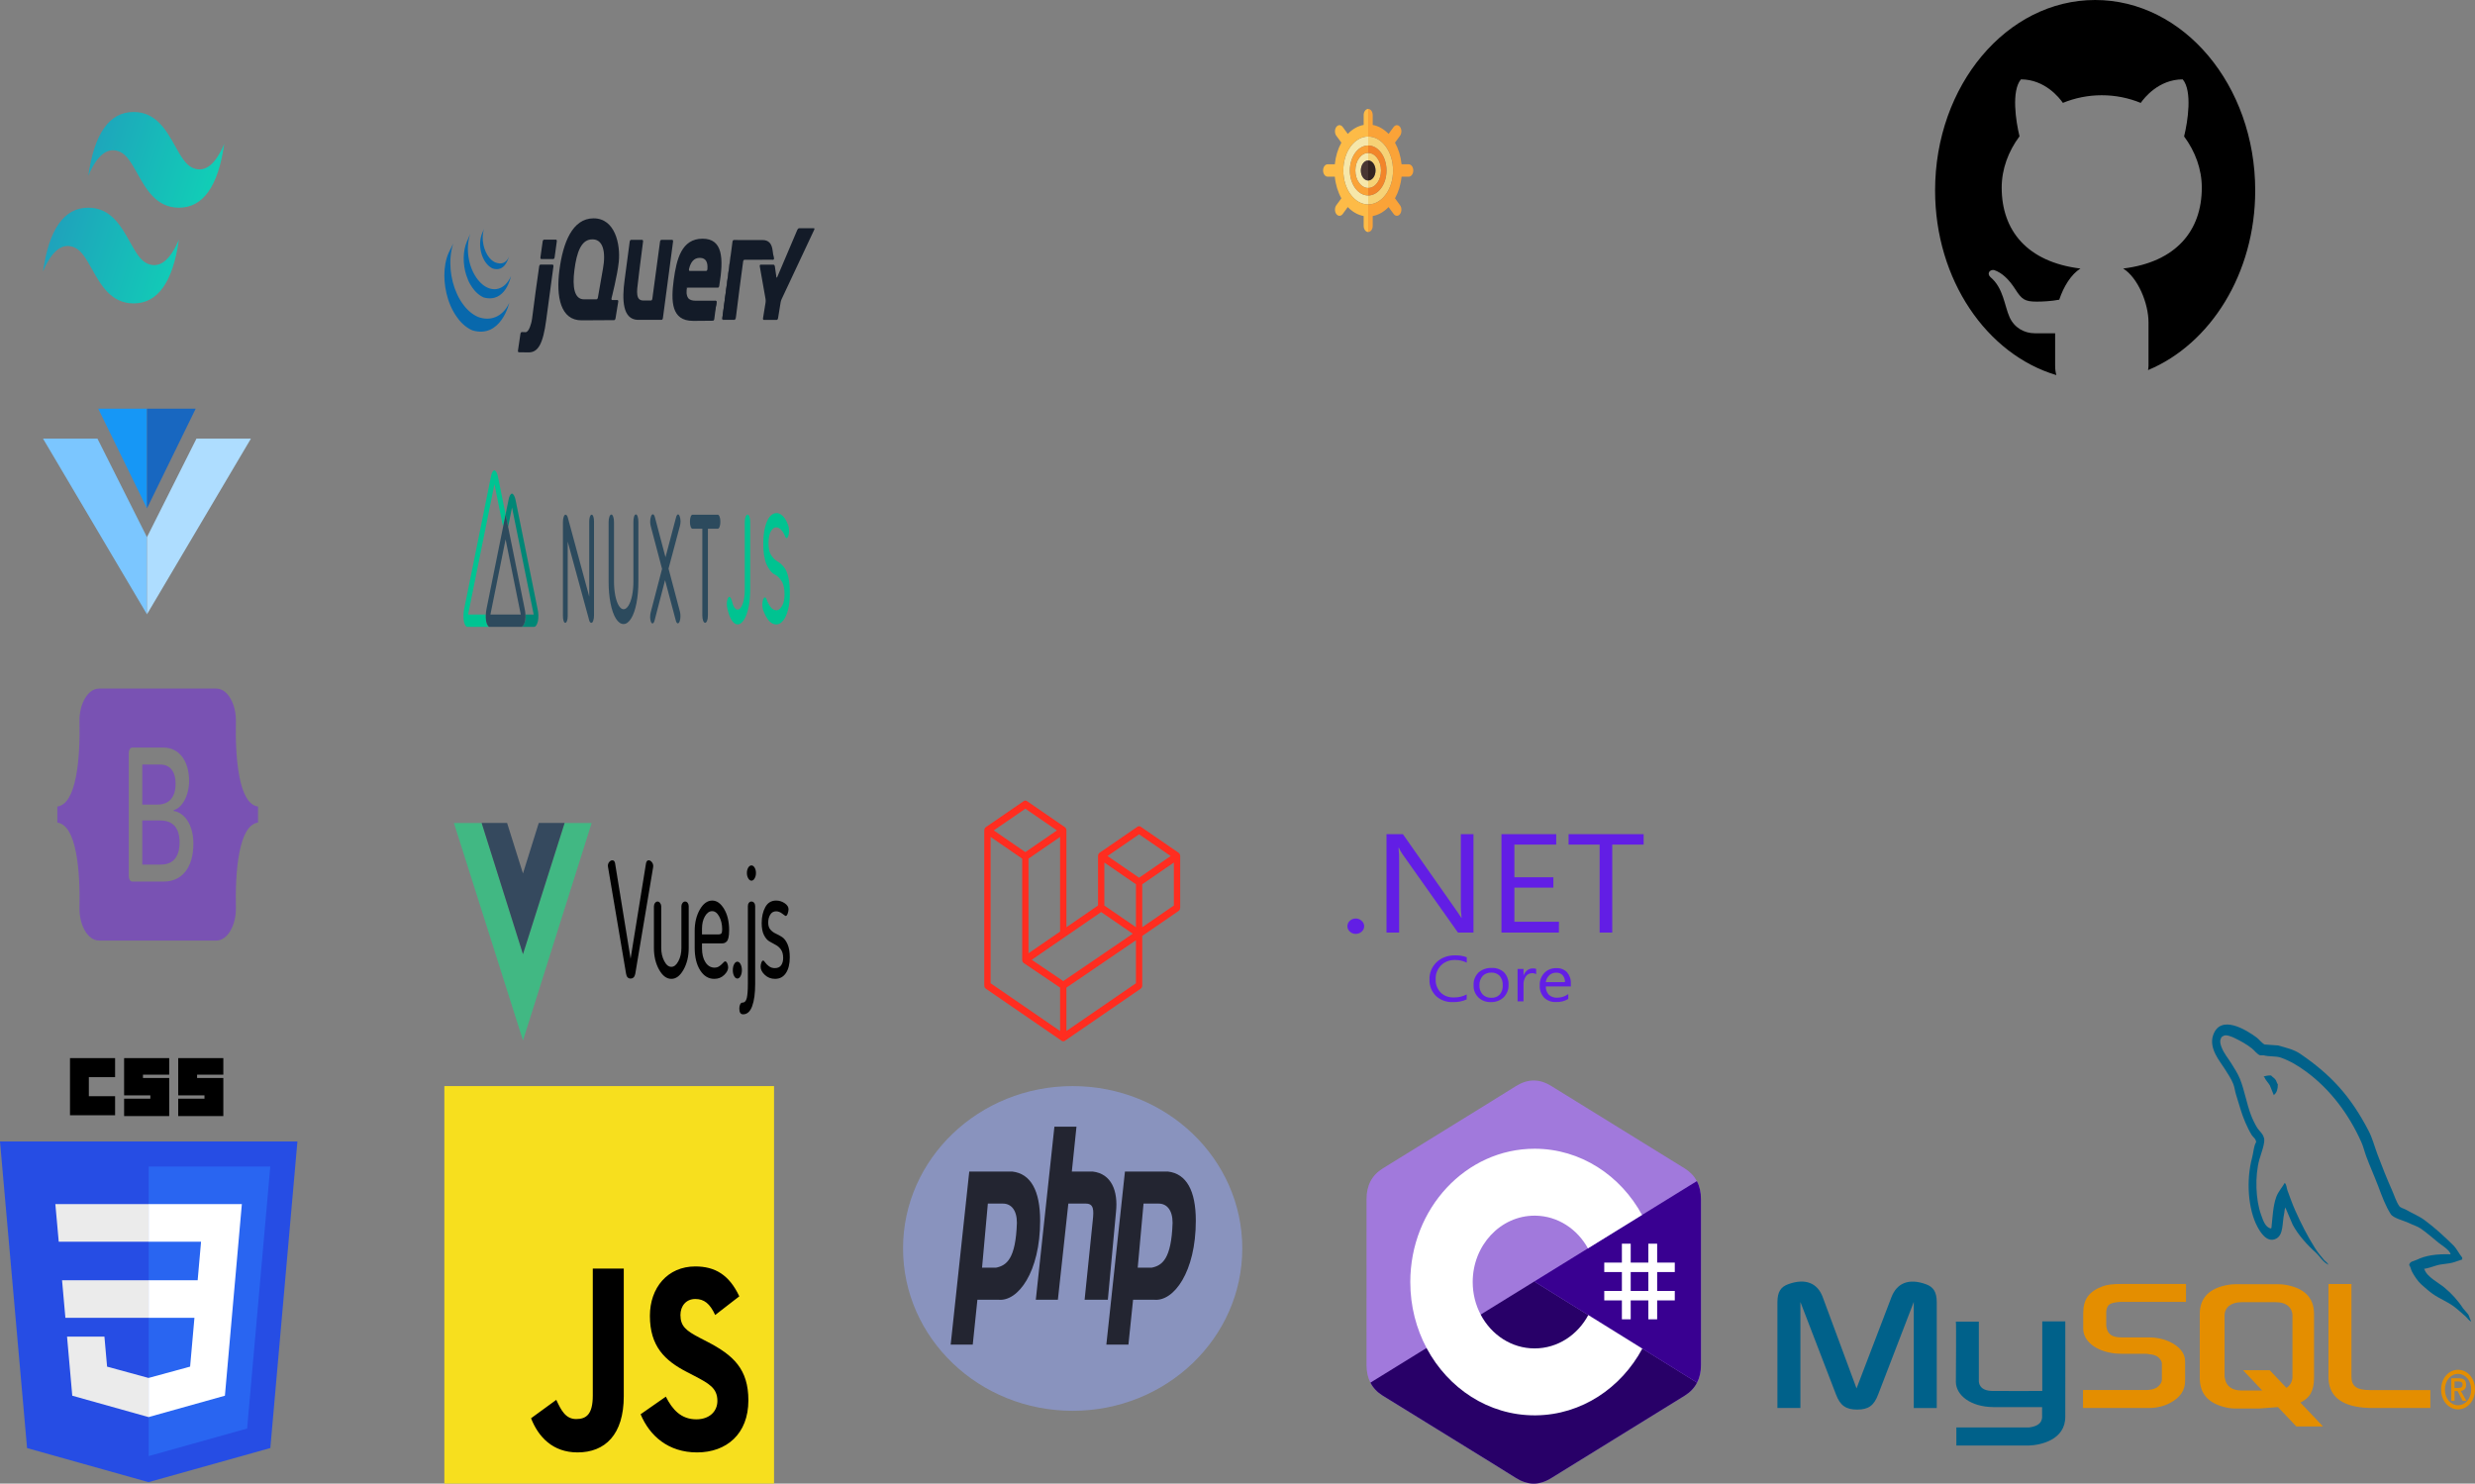 <svg width="352" height="211" viewBox="0 0 352 211" fill="none" xmlns="http://www.w3.org/2000/svg">
<rect x="0" y="0" width="352" height="211" fill="#808080" stroke="none"/>
<g id="javascript">
<g id="vuejs">
<path id="path893" fill-rule="evenodd" clip-rule="evenodd" d="M80.279 117.052H84.145L74.383 147.985L64.556 117.052H68.51L74.383 135.674L80.279 117.052Z" fill="#41B883"/>
<path id="path895" fill-rule="evenodd" clip-rule="evenodd" d="M76.625 117.045H80.302L74.378 135.707L68.501 117.045H72.12L74.378 124.229L76.625 117.045Z" fill="#35495E"/>
<path id="path897" fill-rule="evenodd" clip-rule="evenodd" d="M86.453 123.152C86.453 122.924 86.522 122.734 86.659 122.581C86.797 122.429 86.941 122.353 87.091 122.353C87.3 122.353 87.43 122.498 87.48 122.787L89.684 136.342L91.876 122.787C91.935 122.498 92.06 122.353 92.252 122.353C92.411 122.353 92.559 122.437 92.697 122.604C92.835 122.772 92.904 122.962 92.904 123.175C92.904 123.19 92.901 123.213 92.897 123.243C92.893 123.274 92.891 123.304 92.891 123.335L90.348 138.51C90.256 138.951 90.035 139.172 89.684 139.172C89.334 139.172 89.121 138.951 89.046 138.51L86.478 123.335C86.461 123.243 86.453 123.182 86.453 123.152H86.453ZM93.002 134.836V128.903C93.002 128.72 93.055 128.56 93.159 128.423C93.263 128.286 93.386 128.218 93.528 128.218C93.662 128.218 93.781 128.29 93.885 128.435C93.99 128.579 94.042 128.735 94.042 128.903V134.836C94.042 135.52 94.184 136.136 94.468 136.684C94.752 137.232 95.09 137.506 95.483 137.506C95.867 137.506 96.201 137.236 96.484 136.696C96.769 136.155 96.91 135.536 96.91 134.836V128.879C96.91 128.712 96.963 128.56 97.067 128.423C97.171 128.286 97.295 128.218 97.436 128.218C97.587 128.218 97.71 128.282 97.806 128.412C97.902 128.541 97.95 128.697 97.95 128.879V134.836C97.95 136.007 97.706 137.03 97.217 137.905C96.729 138.78 96.15 139.217 95.483 139.217C94.806 139.217 94.224 138.78 93.735 137.905C93.247 137.03 93.002 136.007 93.002 134.836H93.002ZM98.8 134.79V132.394C98.8 131.223 99.044 130.211 99.533 129.359C100.021 128.507 100.608 128.081 101.293 128.081C101.944 128.081 102.508 128.48 102.984 129.279C103.46 130.078 103.698 131.078 103.698 132.28C103.698 132.721 103.669 133.075 103.61 133.341C103.552 133.607 103.462 133.797 103.341 133.912C103.22 134.026 103.107 134.098 103.003 134.128C102.898 134.159 102.758 134.174 102.583 134.174H99.84V134.859C99.84 135.695 100.005 136.365 100.335 136.867C100.664 137.369 101.092 137.62 101.619 137.62C101.894 137.62 102.134 137.544 102.339 137.392C102.543 137.239 102.708 137.091 102.834 136.947C102.959 136.802 103.059 136.73 103.134 136.73C103.251 136.73 103.351 136.825 103.435 137.015C103.518 137.205 103.56 137.399 103.56 137.597C103.56 137.947 103.37 138.304 102.99 138.67C102.61 139.035 102.14 139.217 101.581 139.217C100.763 139.217 100.095 138.81 99.577 137.996C99.059 137.182 98.8 136.114 98.8 134.79L98.8 134.79ZM99.84 132.896H102.157C102.374 132.896 102.52 132.847 102.596 132.748C102.671 132.649 102.708 132.455 102.708 132.166C102.708 131.481 102.571 130.88 102.295 130.363C102.019 129.846 101.681 129.587 101.28 129.587C100.888 129.587 100.55 129.827 100.266 130.306C99.982 130.785 99.84 131.375 99.84 132.074L99.84 132.896ZM104.222 137.985C104.222 137.65 104.285 137.365 104.41 137.129C104.536 136.893 104.69 136.775 104.874 136.775C105.049 136.775 105.199 136.893 105.325 137.129C105.45 137.365 105.513 137.65 105.513 137.985C105.513 138.304 105.45 138.582 105.325 138.818C105.199 139.054 105.049 139.171 104.874 139.171C104.69 139.171 104.536 139.054 104.41 138.818C104.285 138.582 104.222 138.304 104.222 137.985ZM105.148 143.439C105.148 143.195 105.19 142.994 105.273 142.834C105.357 142.674 105.457 142.595 105.574 142.595C105.899 142.595 106.112 142.374 106.213 141.933C106.313 141.492 106.363 140.83 106.363 139.947V128.88C106.363 128.682 106.411 128.522 106.507 128.4C106.603 128.279 106.726 128.218 106.876 128.218C107.027 128.218 107.152 128.279 107.252 128.4C107.352 128.522 107.403 128.682 107.403 128.88V139.947C107.403 141.271 107.261 142.321 106.977 143.097C106.693 143.872 106.263 144.26 105.686 144.26C105.327 144.26 105.148 143.987 105.148 143.439L105.148 143.439ZM106.225 124.156C106.225 123.867 106.288 123.616 106.413 123.403C106.538 123.19 106.693 123.083 106.876 123.083C107.052 123.083 107.202 123.19 107.327 123.403C107.453 123.616 107.515 123.867 107.515 124.156C107.515 124.445 107.453 124.7 107.327 124.92C107.202 125.141 107.052 125.251 106.876 125.251C106.701 125.251 106.549 125.141 106.419 124.92C106.29 124.7 106.225 124.445 106.225 124.156H106.225ZM108.178 137.483C108.178 137.285 108.213 137.091 108.284 136.901C108.355 136.711 108.441 136.615 108.541 136.615C108.608 136.615 108.704 136.707 108.829 136.889C108.954 137.072 109.134 137.251 109.368 137.426C109.601 137.601 109.877 137.688 110.194 137.688C110.612 137.688 110.914 137.551 111.102 137.277C111.29 137.003 111.384 136.661 111.384 136.25C111.384 135.748 111.28 135.349 111.071 135.052C110.862 134.756 110.608 134.531 110.307 134.379C110.006 134.227 109.706 134.06 109.405 133.877C109.104 133.694 108.85 133.39 108.641 132.964C108.432 132.538 108.328 131.975 108.328 131.276C108.328 130.408 108.497 129.659 108.835 129.028C109.173 128.396 109.689 128.081 110.382 128.081C110.825 128.081 111.23 128.206 111.597 128.457C111.965 128.708 112.148 128.994 112.148 129.313C112.148 129.496 112.109 129.701 112.029 129.929C111.95 130.157 111.852 130.271 111.735 130.271C111.701 130.271 111.541 130.161 111.253 129.941C110.965 129.72 110.679 129.61 110.395 129.61C110.01 129.61 109.724 129.773 109.537 130.1C109.349 130.427 109.255 130.796 109.255 131.207C109.255 131.633 109.359 131.968 109.568 132.211C109.777 132.455 110.033 132.645 110.338 132.782C110.643 132.919 110.946 133.086 111.246 133.284C111.547 133.482 111.802 133.82 112.01 134.299C112.219 134.778 112.324 135.398 112.324 136.159C112.324 137.102 112.14 137.848 111.773 138.395C111.405 138.943 110.892 139.217 110.232 139.217C109.664 139.217 109.18 139.031 108.779 138.658C108.378 138.285 108.178 137.893 108.178 137.483L108.178 137.483Z" fill="#010101"/>
</g>
<g id="jslogo">
<path id="Vector" d="M63.197 154.468H110.085V211H63.197V154.468Z" fill="#F7DF1E"/>
<path id="Vector_2" d="M75.527 201.71L79.115 199.091C79.807 200.571 80.437 201.823 81.948 201.823C83.395 201.823 84.308 201.14 84.308 198.484V180.421H88.715V198.559C88.715 204.062 86.04 206.566 82.136 206.566C78.612 206.566 76.566 204.365 75.527 201.709L75.527 201.71ZM91.108 201.14L94.696 198.636C95.64 200.495 96.868 201.861 99.039 201.861C100.865 201.861 102.029 200.761 102.029 199.243C102.029 197.422 100.833 196.776 98.819 195.714L97.718 195.144C94.539 193.513 92.43 191.464 92.43 187.138C92.43 183.153 94.948 180.117 98.882 180.117C101.683 180.117 103.698 181.294 105.145 184.367L101.714 187.024C100.959 185.392 100.141 184.747 98.882 184.747C97.591 184.747 96.773 185.734 96.773 187.024C96.773 188.618 97.591 189.263 99.48 190.25L100.581 190.819C104.327 192.755 106.436 194.728 106.436 199.167C106.436 203.949 103.32 206.567 99.134 206.567C95.042 206.567 92.398 204.214 91.108 201.14" fill="black"/>
</g>
<g id="jquery">
<g id="Group">
<path id="Vector_3" d="M85.704 38.501L85.367 40.416L85.704 38.5V38.501ZM87.437 42.661L87.066 42.657L87.437 42.661ZM87.346 45.522L85.122 45.535L87.346 45.522ZM87.812 42.665L87.44 42.661L87.812 42.665ZM87.541 45.28L87.93 42.909L87.541 45.28ZM95.732 34.365L95.011 39.81L95.732 34.365ZM93.877 34.357L93.329 38.425L93.877 34.357Z" fill="#131B28"/>
<path id="Vector_4" d="M95.604 34.114H94.061C93.975 34.114 93.89 34.223 93.872 34.358L92.776 42.495C92.758 42.629 92.673 42.739 92.587 42.739H91.495C90.414 42.739 90.539 41.54 90.764 39.897L90.771 39.847L90.902 38.726L90.959 38.264L91.457 34.358C91.475 34.223 91.419 34.113 91.333 34.113H89.748C89.705 34.115 89.663 34.14 89.629 34.184C89.595 34.229 89.571 34.289 89.56 34.358L88.838 39.789C88.445 42.664 88.549 45.405 90.682 45.491H94.091C94.177 45.491 94.262 45.381 94.28 45.246L95.724 34.355C95.742 34.221 95.686 34.111 95.6 34.111L95.604 34.114ZM101.759 42.768C101.844 42.768 101.896 42.877 101.883 43.012L101.733 44.188L101.759 42.768ZM101.587 45.364L101.737 44.187L101.587 45.364ZM101.405 45.612L98.56 45.633L101.405 45.612Z" fill="#131B28"/>
<path id="Vector_5" d="M97.636 41.253C97.635 41.124 97.726 40.903 97.812 40.903L97.619 40.898C97.528 42.3 97.636 41.253 97.636 41.253V41.253ZM98.698 45.632H98.668H98.698ZM101.76 42.775C101.846 42.775 101.897 42.885 101.885 43.02L101.715 44.379L101.76 42.775ZM99.428 45.63H99.422H99.428ZM99.049 45.632H99.027H99.049ZM98.934 45.632H98.897H98.934ZM98.816 45.632H98.784H98.816ZM99.027 45.632H98.934H99.027Z" fill="#131B28"/>
<path id="Vector_6" d="M99.422 45.63L99.049 45.632L99.422 45.63ZM101.402 45.61L99.427 45.629L101.402 45.61ZM101.584 45.365L101.71 44.38L101.584 45.365V45.365ZM98.892 45.632H98.811H98.892ZM98.662 45.633H98.552H98.662ZM98.778 45.632H98.686H98.778ZM76.197 41.283L76.436 39.577L76.162 41.526L76.13 41.771L76.197 41.281L76.197 41.283ZM79.068 34.085H77.372C77.329 34.088 77.287 34.113 77.252 34.157C77.218 34.201 77.193 34.261 77.182 34.329L76.861 36.6C76.855 36.629 76.854 36.66 76.858 36.691C76.862 36.721 76.87 36.749 76.882 36.773C76.894 36.797 76.909 36.816 76.926 36.828C76.944 36.84 76.963 36.846 76.982 36.844H78.691C78.776 36.844 78.861 36.734 78.879 36.6L79.19 34.324C79.208 34.19 79.153 34.08 79.067 34.08L79.068 34.085ZM78.702 37.873L78.2 41.563L78.702 37.873ZM73.778 50.101L75.176 50.118C74.763 50.118 74.081 50.106 73.777 50.1L73.778 50.101Z" fill="#131B28"/>
<path id="Vector_7" d="M76.681 37.872L76.441 39.577L76.681 37.872ZM78.58 37.627H76.876C76.832 37.63 76.79 37.655 76.755 37.699C76.721 37.743 76.697 37.803 76.685 37.871L76.206 41.282L76.139 41.772L75.683 45.254C75.66 45.416 75.633 45.577 75.6 45.735C75.6 45.735 75.281 47.259 74.745 47.242L74.213 47.226C74.169 47.228 74.127 47.252 74.093 47.295C74.058 47.338 74.033 47.397 74.021 47.464L73.667 49.854C73.661 49.883 73.66 49.914 73.664 49.944C73.667 49.974 73.675 50.003 73.687 50.027C73.698 50.051 73.713 50.07 73.731 50.083C73.748 50.096 73.767 50.102 73.786 50.1L75.184 50.119C76.525 50.119 77.231 48.927 77.685 45.498L78.712 37.879C78.73 37.745 78.674 37.635 78.589 37.635L78.58 37.627ZM102.851 45.493C102.766 45.493 102.714 45.383 102.728 45.248L104.014 35.588L102.851 45.493ZM104.638 45.248L105.158 41.125L104.638 45.248Z" fill="#131B28"/>
<path id="Vector_8" d="M102.747 45.371C102.737 45.304 102.743 45.139 102.761 45.005L103.371 40.419L102.728 45.249C102.71 45.384 102.766 45.494 102.851 45.494H103.008C102.922 45.494 102.757 45.439 102.747 45.371V45.371ZM104.537 45.439C104.49 45.468 104.382 45.494 104.296 45.494H104.452C104.496 45.491 104.537 45.465 104.571 45.421C104.605 45.377 104.629 45.316 104.639 45.248L104.67 45.004C104.653 45.138 104.579 45.409 104.533 45.439H104.537ZM104.899 43.187L105.128 41.367L104.899 43.187ZM109.97 36.236L110.041 36.705C110.061 36.839 110.006 36.948 109.921 36.949" fill="#131B28"/>
<path id="Vector_9" d="M104.67 45.003L104.898 43.187L104.67 45.003ZM109.9 35.755L109.969 36.235L109.9 35.755ZM105.128 41.368L105.191 40.882L105.437 39.039L105.159 41.126L105.128 41.368V41.368ZM104.035 35.43L103.982 35.833L103.372 40.419L104.014 35.589L104.035 35.431V35.43Z" fill="#131B28"/>
<path id="Vector_10" d="M110.042 36.705L109.971 36.236L109.866 35.503C109.728 34.639 109.32 34.138 108.436 34.138L104.363 34.134C104.319 34.136 104.277 34.162 104.243 34.206C104.209 34.25 104.185 34.311 104.175 34.379L104.112 34.857L104.02 35.58L102.768 44.996C102.749 45.131 102.743 45.289 102.754 45.362C102.764 45.436 102.929 45.485 103.014 45.485H104.302C104.388 45.485 104.496 45.46 104.543 45.43C104.59 45.4 104.659 45.137 104.68 44.995L105.168 41.116L105.691 37.187C105.709 37.053 105.794 36.944 105.879 36.943L109.93 36.94C110.016 36.94 110.07 36.83 110.05 36.696L110.042 36.705ZM115.257 32.46L114.945 32.462H113.649C113.601 32.467 113.555 32.488 113.513 32.523C113.471 32.559 113.434 32.608 113.405 32.669L110.538 39.409C110.489 39.522 110.434 39.505 110.414 39.372L110.203 37.887C110.192 37.819 110.167 37.759 110.133 37.715C110.099 37.671 110.057 37.646 110.013 37.643H108.17C108.084 37.643 108.033 37.751 108.057 37.883L108.878 42.527C108.902 42.658 108.904 42.876 108.883 43.01L108.518 45.257C108.511 45.286 108.51 45.317 108.513 45.347C108.516 45.377 108.524 45.405 108.535 45.429C108.547 45.453 108.562 45.472 108.58 45.485C108.597 45.497 108.616 45.502 108.635 45.499H110.461C110.547 45.499 110.635 45.39 110.656 45.258L111.021 43.011C111.05 42.853 111.094 42.703 111.154 42.568L115.809 32.655C115.86 32.545 115.832 32.456 115.747 32.457L115.258 32.462L115.257 32.46ZM100.612 38.275C100.601 38.422 100.515 38.532 100.43 38.532H98.092C98.011 38.532 97.97 38.444 97.982 38.334L97.984 38.314L97.995 38.25C98.223 37.298 98.673 36.673 99.527 36.673C100.489 36.673 100.677 37.428 100.611 38.275H100.612ZM99.927 33.947C96.928 33.947 96.217 36.869 95.818 39.818C95.419 42.823 95.454 45.634 98.558 45.634H99.05L99.429 45.632L101.404 45.613C101.447 45.61 101.489 45.584 101.522 45.54C101.556 45.496 101.579 45.435 101.59 45.368L101.89 43.014C101.907 42.88 101.851 42.77 101.765 42.77H98.975C97.865 42.77 97.535 42.297 97.657 40.905H102.118C102.191 40.903 102.257 40.832 102.283 40.721C102.287 40.701 102.292 40.68 102.294 40.658C102.956 36.651 102.766 33.95 99.929 33.95L99.927 33.947ZM85.748 38.26L85.706 38.499C85.706 38.5 85.369 40.416 85.369 40.416L85.032 42.331C85.018 42.398 84.992 42.458 84.956 42.501C84.921 42.543 84.878 42.568 84.834 42.571H83.051C81.699 42.571 81.37 40.874 81.699 38.371C82.028 35.81 82.674 34.218 84.004 34.057C85.823 33.837 86.187 35.89 85.749 38.259L85.748 38.26ZM86.971 42.425C86.971 42.425 87.811 39.15 88.003 37.258C88.263 34.725 87.473 31.053 84.421 31.053C81.386 31.053 80.068 34.559 79.566 38.379C79.063 42.217 79.722 45.584 82.739 45.558L87.344 45.531C87.388 45.528 87.43 45.502 87.465 45.459C87.5 45.415 87.526 45.355 87.539 45.288L87.927 42.916C87.933 42.887 87.935 42.856 87.932 42.826C87.929 42.796 87.921 42.768 87.91 42.743C87.898 42.719 87.883 42.7 87.866 42.688C87.848 42.675 87.829 42.67 87.81 42.672H87.067C86.995 42.672 86.953 42.596 86.962 42.497C86.963 42.478 86.966 42.46 86.971 42.441V42.425Z" fill="#131B28"/>
<path id="Vector_11" d="M101.992 40.233C101.992 40.324 101.946 40.397 101.889 40.397C101.833 40.397 101.787 40.324 101.787 40.233C101.787 40.142 101.833 40.069 101.889 40.069C101.946 40.069 101.992 40.142 101.992 40.233Z" fill="#131B28"/>
</g>
<path id="Vector_12" d="M63.798 35.975C62.961 37.907 63.065 40.422 63.705 42.474L63.752 42.621L63.782 42.713L63.8 42.767L63.833 42.862L63.895 43.03L63.929 43.123L64 43.301L64.03 43.375L64.133 43.613L64.153 43.657L64.247 43.857L64.282 43.929L64.373 44.1L64.406 44.164L64.526 44.385L64.534 44.397L64.656 44.605L64.695 44.668L64.793 44.815L64.833 44.876L64.967 45.071L64.993 45.106L65.115 45.27L65.16 45.335L65.262 45.462L65.316 45.536L65.43 45.668L65.484 45.728L65.594 45.845L65.642 45.896L65.815 46.066L65.863 46.11L65.993 46.227L66.066 46.286L66.159 46.364L66.18 46.38L66.218 46.41L66.366 46.52L66.397 46.542L66.569 46.656L66.611 46.682L66.773 46.779L66.793 46.791L66.974 46.886L67.018 46.906L67.201 46.991C71.253 48.178 72.43 43.084 72.43 43.084C71.441 45.15 69.69 45.695 68.024 45.089C67.961 45.067 67.9 45.035 67.838 45.005L67.793 44.983C67.733 44.954 67.674 44.923 67.615 44.89L67.59 44.876C67.537 44.846 67.485 44.814 67.433 44.782L67.388 44.754C67.331 44.718 67.274 44.68 67.218 44.641L67.184 44.616L67.041 44.509L66.995 44.477C66.958 44.448 66.921 44.417 66.884 44.386L66.81 44.324C66.766 44.285 66.721 44.246 66.677 44.205L66.633 44.164C66.574 44.109 66.516 44.052 66.459 43.994C66.443 43.978 66.428 43.961 66.413 43.944L66.289 43.813C66.276 43.798 66.263 43.783 66.25 43.769L66.133 43.633L66.082 43.571L65.977 43.439L65.93 43.379L65.799 43.202C65.794 43.194 65.789 43.189 65.785 43.183C65.738 43.109 65.693 43.049 65.647 42.982L65.608 42.922L65.509 42.767L65.47 42.704C65.429 42.637 65.389 42.568 65.349 42.498C65.305 42.421 65.262 42.343 65.22 42.264L65.188 42.202L65.099 42.027L65.067 41.953L64.965 41.735C64.046 39.719 63.714 36.932 64.457 34.644L63.798 35.975ZM66.403 34.347C65.798 35.739 65.831 37.619 66.303 39.098C66.382 39.347 66.472 39.587 66.571 39.816C66.662 40.025 66.763 40.273 66.883 40.441L67.019 40.661L67.055 40.718L67.193 40.925L67.2 40.934L67.362 41.15L67.399 41.196L67.569 41.394L67.687 41.52L67.813 41.645L67.831 41.662L67.943 41.761L67.982 41.794L68.06 41.859L68.072 41.868L68.234 41.989L68.269 42.013L68.406 42.099L68.463 42.133L68.585 42.201L68.64 42.23C68.699 42.26 68.756 42.303 68.817 42.312C71.946 43.144 72.668 39.279 72.668 39.279C72.017 40.784 70.756 41.502 69.41 40.942L69.233 40.86L69.18 40.833L69.057 40.764L69.001 40.73L68.867 40.644L68.831 40.619L68.668 40.498L68.585 40.424L68.538 40.386L68.411 40.268L68.285 40.145L68.166 40.019L67.997 39.821L67.96 39.772C67.366 39.027 66.903 38.014 66.681 36.851C66.453 35.652 66.499 34.306 66.902 33.214L66.403 34.347ZM68.586 33.131C68.229 33.973 68.194 35.021 68.442 35.953C68.703 36.942 69.239 37.712 69.864 38.078L69.942 38.122L69.976 38.139L70.088 38.191C71.815 38.726 72.279 36.768 72.408 36.48C71.997 37.428 71.312 37.656 70.462 37.326C70.392 37.297 70.324 37.263 70.256 37.225C70.173 37.178 70.092 37.124 70.013 37.063C69.862 36.947 69.719 36.807 69.586 36.646C68.828 35.723 68.353 33.964 68.853 32.532" fill="#0868AC"/>
</g>
<g id="nuxt">
<g id="Calque 1-2">
<path id="path8" d="M84.388 73.474C84.419 73.566 84.444 73.675 84.46 73.794C84.476 73.913 84.484 74.04 84.482 74.168V87.499C84.483 87.641 84.475 87.781 84.457 87.913C84.438 88.045 84.411 88.165 84.376 88.268C84.342 88.37 84.3 88.451 84.253 88.504C84.207 88.558 84.157 88.584 84.107 88.58C84.05 88.58 83.993 88.555 83.939 88.505C83.889 88.462 83.845 88.382 83.81 88.274L80.74 77.029V87.615C80.743 87.863 80.71 88.105 80.65 88.285C80.589 88.466 80.506 88.573 80.417 88.58C80.411 88.581 80.404 88.581 80.397 88.58C80.352 88.585 80.307 88.563 80.266 88.516C80.224 88.468 80.186 88.397 80.155 88.305C80.124 88.213 80.1 88.105 80.084 87.986C80.068 87.868 80.06 87.742 80.062 87.615V74.255C80.061 74.114 80.07 73.974 80.089 73.844C80.108 73.714 80.137 73.597 80.173 73.499C80.207 73.401 80.247 73.325 80.292 73.274C80.337 73.222 80.385 73.198 80.434 73.202C80.495 73.201 80.556 73.234 80.614 73.299C80.666 73.356 80.711 73.451 80.746 73.574L83.802 84.844V74.168C83.801 74.044 83.808 73.922 83.824 73.807C83.839 73.692 83.863 73.586 83.893 73.497C83.923 73.407 83.959 73.335 83.999 73.284C84.038 73.234 84.082 73.206 84.125 73.202C84.132 73.202 84.139 73.202 84.146 73.202C84.19 73.198 84.235 73.219 84.277 73.266C84.319 73.313 84.356 73.384 84.388 73.474H84.388ZM90.694 73.474C90.761 73.682 90.796 73.954 90.792 74.233V82.667C90.798 83.757 90.704 84.833 90.519 85.791C90.343 86.694 90.082 87.443 89.765 87.955C89.436 88.486 89.063 88.76 88.683 88.749C88.301 88.766 87.924 88.497 87.59 87.971C87.271 87.461 87.009 86.711 86.832 85.806C86.647 84.849 86.553 83.773 86.559 82.683V74.249C86.558 74.107 86.567 73.967 86.586 73.836C86.605 73.705 86.634 73.587 86.67 73.49C86.707 73.388 86.751 73.308 86.8 73.254C86.848 73.2 86.9 73.174 86.951 73.177C87 73.177 87.049 73.205 87.094 73.259C87.138 73.312 87.179 73.391 87.213 73.49C87.249 73.585 87.278 73.701 87.297 73.83C87.316 73.959 87.325 74.097 87.324 74.236V82.67C87.32 83.39 87.385 84.1 87.512 84.725C87.629 85.308 87.8 85.793 88.005 86.13C88.211 86.468 88.445 86.646 88.683 86.647C88.927 86.651 89.166 86.477 89.378 86.141C89.592 85.808 89.77 85.319 89.894 84.725C90.022 84.102 90.089 83.391 90.085 82.67V74.236C90.081 73.959 90.114 73.689 90.178 73.477C90.21 73.375 90.25 73.294 90.295 73.24C90.34 73.186 90.388 73.161 90.437 73.165C90.485 73.162 90.533 73.188 90.577 73.241C90.622 73.294 90.662 73.374 90.694 73.474L90.694 73.474ZM96.704 86.999C96.751 87.181 96.776 87.4 96.775 87.624C96.776 87.764 96.768 87.903 96.748 88.032C96.729 88.161 96.7 88.277 96.663 88.371C96.595 88.553 96.504 88.655 96.409 88.655C96.349 88.661 96.29 88.624 96.237 88.548C96.184 88.471 96.138 88.358 96.105 88.218L94.587 82.517L93.104 88.208C93.071 88.35 93.026 88.467 92.973 88.547C92.919 88.628 92.86 88.669 92.8 88.667C92.755 88.67 92.711 88.647 92.67 88.6C92.629 88.552 92.592 88.482 92.561 88.392C92.53 88.313 92.506 88.216 92.489 88.109C92.472 88.001 92.463 87.885 92.463 87.768C92.465 87.503 92.498 87.248 92.558 87.043L94.159 80.911L92.55 74.826C92.5 74.649 92.472 74.429 92.471 74.202C92.47 74.062 92.479 73.924 92.499 73.795C92.518 73.667 92.546 73.551 92.582 73.455C92.616 73.356 92.657 73.278 92.702 73.224C92.747 73.171 92.795 73.143 92.844 73.143C92.902 73.144 92.96 73.182 93.012 73.255C93.067 73.329 93.114 73.442 93.148 73.583L94.648 79.252L96.134 73.639C96.166 73.498 96.21 73.381 96.261 73.297C96.313 73.213 96.371 73.164 96.43 73.155C96.477 73.156 96.523 73.184 96.565 73.238C96.608 73.291 96.646 73.37 96.677 73.467C96.711 73.552 96.738 73.656 96.757 73.771C96.776 73.886 96.787 74.012 96.788 74.139C96.785 74.365 96.758 74.583 96.71 74.764L95.08 80.868L96.704 86.999ZM102.339 73.474C102.376 73.567 102.405 73.681 102.424 73.808C102.443 73.936 102.452 74.073 102.451 74.211C102.452 74.347 102.443 74.483 102.423 74.608C102.404 74.733 102.376 74.845 102.339 74.936C102.264 75.115 102.168 75.209 102.07 75.198H100.68V87.528C100.68 87.667 100.671 87.805 100.652 87.934C100.633 88.062 100.604 88.178 100.569 88.274C100.49 88.471 100.388 88.58 100.283 88.58C100.178 88.58 100.076 88.471 99.998 88.274C99.962 88.178 99.934 88.062 99.915 87.933C99.895 87.805 99.886 87.667 99.887 87.528V75.198H98.5C98.401 75.209 98.305 75.112 98.231 74.927C98.196 74.832 98.168 74.717 98.15 74.59C98.132 74.463 98.124 74.327 98.126 74.19C98.124 74.056 98.133 73.923 98.151 73.8C98.169 73.677 98.197 73.566 98.231 73.474C98.305 73.29 98.401 73.192 98.5 73.203H102.07C102.169 73.192 102.265 73.29 102.339 73.474V73.474Z" fill="#2C4A5D"/>
<path id="path10" d="M104.049 88.186C103.796 87.783 103.586 87.199 103.439 86.493C103.396 86.319 103.371 86.113 103.368 85.9C103.368 85.764 103.379 85.629 103.399 85.506C103.419 85.382 103.449 85.272 103.486 85.184C103.549 84.997 103.636 84.885 103.728 84.872C103.797 84.89 103.864 84.948 103.924 85.043C103.985 85.138 104.038 85.267 104.08 85.422C104.165 85.817 104.286 86.142 104.429 86.365C104.573 86.589 104.735 86.703 104.899 86.696C105.034 86.705 105.167 86.638 105.292 86.498C105.417 86.359 105.53 86.15 105.625 85.884C105.722 85.627 105.798 85.317 105.849 84.973C105.9 84.629 105.926 84.258 105.923 83.885V74.255C105.922 74.114 105.933 73.975 105.953 73.846C105.973 73.717 106.002 73.602 106.04 73.508C106.112 73.306 106.211 73.194 106.313 73.196C106.364 73.189 106.415 73.212 106.463 73.263C106.51 73.314 106.554 73.392 106.59 73.493C106.625 73.592 106.653 73.71 106.671 73.84C106.689 73.97 106.697 74.109 106.696 74.248V83.9C106.699 84.766 106.618 85.617 106.462 86.362C106.307 87.105 106.085 87.718 105.818 88.139C105.538 88.585 105.221 88.814 104.899 88.802C104.602 88.81 104.308 88.598 104.049 88.186V88.186ZM109.418 88.349C109.109 88.018 108.825 87.523 108.582 86.89C108.533 86.783 108.493 86.647 108.464 86.49C108.436 86.334 108.421 86.162 108.419 85.987C108.42 85.853 108.43 85.722 108.449 85.599C108.468 85.477 108.496 85.367 108.53 85.275C108.563 85.175 108.603 85.096 108.647 85.042C108.692 84.989 108.739 84.961 108.788 84.963C108.87 84.959 108.95 85.046 109.01 85.203C109.197 85.707 109.415 86.112 109.654 86.399C109.894 86.668 110.15 86.799 110.408 86.787C110.701 86.813 110.991 86.59 111.239 86.146C111.341 85.986 111.426 85.754 111.485 85.473C111.545 85.191 111.577 84.871 111.579 84.544C111.581 84.192 111.551 83.845 111.491 83.535C111.432 83.226 111.345 82.964 111.239 82.776C110.927 82.261 110.585 81.907 110.229 81.733C109.777 81.529 109.351 81.007 108.99 80.215C108.844 79.85 108.73 79.399 108.655 78.893C108.58 78.388 108.546 77.841 108.557 77.294C108.551 76.478 108.636 75.676 108.801 75.004C108.969 74.337 109.2 73.816 109.467 73.499C109.774 73.135 110.103 72.956 110.436 72.971C110.747 72.965 111.056 73.114 111.349 73.411C111.608 73.656 111.845 74.054 112.044 74.576C112.097 74.686 112.14 74.826 112.172 74.988C112.203 75.15 112.221 75.33 112.224 75.513C112.224 75.644 112.215 75.774 112.197 75.895C112.179 76.016 112.152 76.125 112.119 76.216C112.087 76.317 112.048 76.397 112.004 76.451C111.96 76.504 111.912 76.531 111.864 76.529C111.799 76.536 111.735 76.472 111.686 76.35C111.524 75.923 111.332 75.594 111.123 75.385C110.906 75.139 110.675 75.01 110.441 75.004C110.148 74.962 109.858 75.173 109.609 75.61C109.514 75.787 109.436 76.028 109.382 76.311C109.328 76.593 109.3 76.909 109.3 77.23C109.3 77.551 109.328 77.866 109.382 78.149C109.436 78.432 109.514 78.672 109.609 78.85C109.894 79.316 110.204 79.644 110.528 79.818C110.871 80.008 111.206 80.303 111.527 80.696C111.769 80.997 111.976 81.484 112.124 82.102C112.274 82.811 112.347 83.629 112.334 84.454C112.338 85.264 112.25 86.058 112.081 86.715C111.903 87.393 111.665 87.925 111.389 88.255C111.087 88.628 110.759 88.815 110.429 88.805C110.085 88.823 109.743 88.668 109.418 88.349V88.349Z" fill="#00C391"/>
<path id="path12" d="M69.154 88.399C69.147 88.359 69.14 88.319 69.133 88.277C69.091 88 69.078 87.694 69.096 87.396H66.576L70.32 68.86L71.549 74.939L71.906 73.165L70.835 67.855C70.783 67.582 70.708 67.351 70.617 67.181C70.526 67.012 70.421 66.909 70.311 66.883C70.203 66.897 70.097 66.997 70.008 67.171C69.918 67.345 69.847 67.586 69.804 67.867L66.011 86.628C65.954 86.892 65.922 87.193 65.916 87.501C65.91 87.81 65.931 88.118 65.978 88.398C66.036 88.657 66.119 88.865 66.217 88.998C66.315 89.131 66.425 89.184 66.533 89.151H69.71C69.601 89.185 69.492 89.132 69.394 88.999C69.296 88.866 69.213 88.658 69.154 88.399V88.399Z" fill="#00C492"/>
<path id="path14" d="M76.458 86.628L73.341 71.181C73.29 70.906 73.215 70.672 73.124 70.5C73.032 70.328 72.926 70.224 72.816 70.198C72.707 70.211 72.602 70.31 72.513 70.483C72.423 70.656 72.352 70.897 72.309 71.178L71.906 73.165L72.264 74.939L72.82 72.175L75.903 87.396H74.731C74.746 87.648 74.737 87.906 74.706 88.146C74.7 88.199 74.691 88.25 74.682 88.299L74.672 88.355C74.608 88.608 74.523 88.813 74.424 88.952C74.326 89.091 74.217 89.16 74.106 89.151H75.941C76.051 89.16 76.16 89.092 76.259 88.953C76.357 88.814 76.442 88.609 76.506 88.355C76.556 88.084 76.578 87.778 76.57 87.472C76.561 87.167 76.523 86.874 76.458 86.628Z" fill="#008776"/>
<path id="path16" d="M74.672 88.356L74.682 88.299C74.692 88.25 74.7 88.199 74.707 88.146C74.738 87.906 74.746 87.648 74.731 87.397C74.714 87.125 74.679 86.865 74.629 86.628L72.267 74.939L71.906 73.165L71.548 74.939L69.187 86.629C69.141 86.868 69.111 87.128 69.096 87.397C69.077 87.694 69.089 88 69.131 88.278C69.137 88.32 69.144 88.36 69.152 88.4C69.21 88.658 69.293 88.866 69.391 88.999C69.489 89.132 69.599 89.185 69.707 89.152H74.104C74.215 89.162 74.324 89.094 74.424 88.955C74.523 88.816 74.608 88.61 74.672 88.356V88.356ZM71.906 76.714L74.065 87.397H69.749L71.906 76.714Z" fill="#2D4A5D"/>
</g>
</g>
<path id="bootstrap" fill-rule="evenodd" clip-rule="evenodd" d="M14.083 97.936C12.454 97.936 11.249 100.182 11.303 102.618C11.355 104.958 11.288 107.99 10.803 110.461C10.318 112.94 9.496 114.511 8.155 114.713V116.989C9.496 117.191 10.318 118.761 10.803 121.24C11.288 123.712 11.355 126.743 11.303 129.084C11.249 131.519 12.454 133.766 14.083 133.766H30.77C32.398 133.766 33.603 131.52 33.549 129.084C33.497 126.743 33.564 123.712 34.049 121.24C34.535 118.761 35.354 117.19 36.695 116.989V114.713C35.354 114.511 34.535 112.941 34.049 110.461C33.564 107.99 33.497 104.958 33.549 102.618C33.603 100.182 32.398 97.936 30.77 97.936H14.082H14.083ZM27.504 119.992C27.504 123.346 25.917 125.38 23.282 125.38H18.797C18.669 125.38 18.546 125.3 18.455 125.157C18.364 125.014 18.313 124.82 18.313 124.618V107.084C18.313 106.882 18.364 106.688 18.455 106.545C18.546 106.402 18.669 106.322 18.797 106.322H23.256C25.453 106.322 26.895 108.197 26.895 111.076C26.895 113.097 25.925 114.907 24.69 115.223V115.329C26.372 115.62 27.504 117.456 27.504 119.992V119.992ZM22.793 108.738H20.236V114.431H22.39C24.055 114.431 24.973 113.374 24.973 111.486C24.973 109.716 24.183 108.738 22.793 108.738ZM20.236 116.689V122.963H22.887C24.621 122.963 25.539 121.867 25.539 119.806C25.539 117.746 24.595 116.689 22.776 116.689H20.236V116.689Z" fill="#7952B3"/>
<path id="tailwind-icon" d="M19.003 15.925C15.566 15.925 13.418 18.95 12.559 25C13.848 21.975 15.351 20.841 17.07 21.597C18.05 22.029 18.751 23.281 19.526 24.667C20.79 26.925 22.252 29.538 25.446 29.538C28.883 29.538 31.03 26.513 31.89 20.462C30.601 23.488 29.097 24.622 27.379 23.866C26.399 23.434 25.698 22.182 24.922 20.796C23.659 18.538 22.197 15.925 19.003 15.925ZM12.559 29.538C9.123 29.538 6.975 32.564 6.116 38.614C7.404 35.589 8.908 34.455 10.626 35.211C11.606 35.642 12.307 36.895 13.083 38.281C14.346 40.539 15.809 43.152 19.003 43.152C22.439 43.152 24.587 40.127 25.446 34.076C24.157 37.102 22.654 38.236 20.936 37.48C19.955 37.048 19.255 35.796 18.479 34.41C17.215 32.152 15.753 29.538 12.559 29.538Z" fill="url(#paint0_linear_2_87)"/>
<g id="vuetify-icon">
<path id="Vector_13" d="M20.902 58.124H13.971L20.902 72.305" fill="#1697F6"/>
<path id="Vector_14" d="M20.902 58.124H27.833L20.902 72.305" fill="#1867C0"/>
<path id="Vector_15" d="M20.902 76.398V87.369L6.116 62.38H13.861" fill="#7BC6FF"/>
<path id="Vector_16" d="M20.902 76.398V87.369L35.688 62.38H27.943" fill="#AEDDFF"/>
</g>
<g id="css-icon">
<path id="Vector_17" d="M21.124 210.794L3.85 205.95L0 162.339H42.3L38.447 205.943L21.124 210.794V210.794Z" fill="#264DE4"/>
<path id="Vector_18" d="M35.148 203.167L38.441 165.905H21.15V207.086L35.148 203.167V203.167Z" fill="#2965F1"/>
<path id="Vector_19" d="M8.825 182.079L9.3 187.428H21.15V182.079H8.825ZM7.872 171.253L8.353 176.602H21.15V171.253H7.872V171.253ZM21.15 195.971L21.127 195.977L15.229 194.368L14.852 190.103H9.536L10.278 198.501L21.126 201.542L21.15 201.536V195.971Z" fill="#EBEBEB"/>
<path id="Vector_20" d="M9.955 150.487H16.369V153.196H12.637V155.905H16.369V158.614H9.955V150.487ZM17.651 150.487H24.065V152.843H20.334V153.314H24.065V158.732H17.652V156.258H21.383V155.787H17.651V150.487H17.651ZM25.348 150.487H31.762V152.843H28.03V153.314H31.762V158.732H25.348V156.258H29.08V155.787H25.348V150.487H25.348Z" fill="black"/>
<path id="Vector_21" d="M33.441 182.079L34.397 171.253H21.132V176.602H28.594L28.112 182.079H21.132V187.428H27.653L27.038 194.365L21.132 195.975V201.54L31.988 198.501L32.068 197.597L33.312 183.516L33.441 182.079V182.079Z" fill="white"/>
</g>
<g id="cog-java">
<g id="cog-three">
<path id="Vector_22" d="M195.63 24.246C195.63 25.033 195.163 25.67 194.586 25.67V26.736C195.594 26.736 196.411 25.621 196.411 24.246C196.411 22.871 195.594 21.756 194.586 21.756V22.822C195.163 22.822 195.63 23.46 195.63 24.246Z" fill="#F6D276"/>
<path id="Vector_23" d="M192.762 24.246C192.762 25.622 193.579 26.736 194.586 26.736V25.671C194.01 25.671 193.543 25.033 193.543 24.247C193.543 23.46 194.01 22.823 194.586 22.823V21.757C193.579 21.756 192.762 22.871 192.762 24.246Z" fill="#F6E7AA"/>
<path id="Vector_24" d="M191.05 24.246H191.05C191.05 26.912 192.633 29.073 194.586 29.073V27.803C193.147 27.803 191.98 26.211 191.98 24.246C191.98 22.282 193.147 20.689 194.586 20.689V19.42C192.633 19.419 191.05 21.581 191.05 24.246Z" fill="#F6E7AA"/>
<path id="Vector_25" d="M197.192 24.246C197.192 26.211 196.026 27.803 194.586 27.803V29.073C196.54 29.073 198.123 26.912 198.123 24.246H198.123C198.123 21.581 196.539 19.42 194.586 19.42V20.689C196.026 20.689 197.192 22.282 197.192 24.246Z" fill="#F6D276"/>
<path id="Vector_26" d="M192.762 24.246C192.762 22.871 193.579 21.756 194.587 21.756V20.689C193.147 20.689 191.98 22.282 191.98 24.246C191.98 26.211 193.147 27.803 194.587 27.803V26.736C193.579 26.736 192.762 25.621 192.762 24.246Z" fill="#FAA338"/>
<path id="Vector_27" d="M197.192 24.246C197.192 22.282 196.026 20.689 194.586 20.689V21.756C195.594 21.756 196.411 22.871 196.411 24.246C196.411 25.621 195.594 26.736 194.586 26.736V27.803C196.026 27.803 197.192 26.211 197.192 24.246Z" fill="#F2852A"/>
<path id="Vector_28" d="M200.355 23.367H199.333C199.22 22.219 198.889 21.167 198.398 20.288L199.121 19.301C199.372 18.959 199.372 18.399 199.121 18.057C198.871 17.715 198.461 17.715 198.21 18.057L197.487 19.044C196.843 18.374 196.072 17.923 195.231 17.768V16.373C195.231 15.889 194.941 15.493 194.586 15.493V19.42C196.54 19.42 198.123 21.581 198.123 24.247H198.123C198.123 26.913 196.539 29.073 194.586 29.073V33C194.941 33 195.231 32.604 195.231 32.121V30.726C196.072 30.571 196.843 30.12 197.487 29.45L198.21 30.436C198.461 30.779 198.871 30.779 199.121 30.436C199.372 30.095 199.372 29.535 199.121 29.193L198.398 28.206C198.889 27.326 199.22 26.275 199.333 25.126H200.355C200.71 25.126 201 24.731 201 24.247C201 23.763 200.71 23.367 200.355 23.367Z" fill="#FAA338"/>
<path id="Vector_29" d="M191.05 24.247H191.05C191.05 21.581 192.633 19.42 194.586 19.42V15.493C194.232 15.493 193.942 15.889 193.942 16.373V17.768C193.1 17.922 192.33 18.374 191.686 19.044L190.963 18.057C190.712 17.715 190.302 17.715 190.051 18.057C189.801 18.399 189.801 18.958 190.051 19.3L190.774 20.287C190.283 21.167 189.953 22.218 189.84 23.367H188.817C188.463 23.367 188.173 23.763 188.173 24.246C188.173 24.73 188.463 25.126 188.817 25.126H189.839C189.953 26.274 190.283 27.326 190.774 28.205L190.051 29.192C189.801 29.534 189.801 30.094 190.051 30.436C190.302 30.778 190.712 30.778 190.962 30.436L191.686 29.449C192.33 30.119 193.1 30.57 193.942 30.725V32.12C193.942 32.604 194.232 32.999 194.586 32.999V29.073C192.633 29.073 191.05 26.912 191.05 24.247Z" fill="#FDBB47"/>
<path id="Vector_30" d="M193.543 24.246C193.543 25.033 194.01 25.67 194.586 25.67V22.822C194.01 22.822 193.543 23.46 193.543 24.246Z" fill="#493633"/>
<path id="Vector_31" d="M195.63 24.246C195.63 23.46 195.163 22.823 194.586 22.823V25.671C195.163 25.67 195.63 25.033 195.63 24.246Z" fill="#342421"/>
</g>
</g>
<g id="csharp">
<path id="Vector_32" d="M241.913 170.526C241.913 169.562 241.721 168.71 241.332 167.98C240.95 167.26 240.378 166.658 239.611 166.182C233.278 162.266 226.94 158.363 220.609 154.443C218.903 153.387 217.248 153.425 215.554 154.497C213.033 156.091 200.414 163.844 196.653 166.179C195.105 167.141 194.351 168.612 194.351 170.524C194.348 178.399 194.351 186.273 194.348 194.147C194.348 195.09 194.533 195.925 194.904 196.645C195.286 197.386 195.866 198.005 196.651 198.492C200.412 200.828 213.033 208.58 215.553 210.174C217.248 211.246 218.903 211.285 220.61 210.228C226.94 206.308 233.28 202.405 239.613 198.489C240.398 198.003 240.978 197.383 241.36 196.643C241.731 195.923 241.916 195.088 241.916 194.145C241.916 194.145 241.916 178.401 241.913 170.526Z" fill="#A179DC"/>
<path id="Vector_33" d="M218.205 182.259L194.904 196.645C195.286 197.386 195.866 198.005 196.651 198.492C200.412 200.828 213.033 208.58 215.553 210.174C217.248 211.247 218.903 211.285 220.61 210.228C226.941 206.309 233.28 202.405 239.613 198.49C240.398 198.003 240.978 197.383 241.36 196.643L218.205 182.259Z" fill="#280068"/>
<path id="Vector_34" d="M241.914 170.526C241.913 169.562 241.721 168.71 241.332 167.979L218.205 182.259L241.36 196.643C241.731 195.923 241.916 195.088 241.916 194.145C241.916 194.145 241.916 178.4 241.914 170.526" fill="#390091"/>
<g id="Group_2">
<path id="Vector_35" d="M231.923 176.881V179.57H234.431V176.881H235.685V179.57H238.192V180.914H235.685V183.603H238.192V184.948H235.685V187.637H234.431V184.948H231.923V187.637H230.669V184.948H228.162V183.603H230.669V180.914H228.162V179.57H230.669V176.881H231.923ZM234.431 180.914H231.923V183.603H234.431V180.914Z" fill="white"/>
<path id="Vector_36" d="M218.256 163.376C224.797 163.376 230.507 167.185 233.566 172.847L233.536 172.792L225.84 177.544C224.324 174.791 221.545 172.933 218.356 172.895L218.256 172.894C213.393 172.894 209.451 177.121 209.451 182.335C209.45 183.979 209.85 185.594 210.613 187.019C212.13 189.86 214.983 191.776 218.256 191.776C221.549 191.776 224.418 189.836 225.928 186.965L225.891 187.034L233.575 191.807C230.55 197.421 224.917 201.218 218.453 201.294L218.256 201.295C211.694 201.295 205.968 197.462 202.916 191.771C201.427 188.992 200.575 185.771 200.575 182.335C200.575 171.864 208.491 163.376 218.256 163.376L218.256 163.376Z" fill="white"/>
</g>
</g>
<g id=".netcore">
<path id="Vector_37" d="M193.66 130.963C193.552 130.859 193.42 130.776 193.275 130.718C193.13 130.66 192.975 130.632 192.817 130.632C192.659 130.629 192.504 130.66 192.359 130.715C192.214 130.773 192.082 130.856 191.974 130.96C191.863 131.061 191.776 131.18 191.718 131.312C191.661 131.447 191.631 131.588 191.631 131.729C191.627 131.873 191.658 132.013 191.718 132.145C191.779 132.277 191.867 132.396 191.978 132.497C192.086 132.601 192.216 132.684 192.362 132.739C192.507 132.795 192.663 132.822 192.82 132.819C192.977 132.82 193.133 132.791 193.278 132.736C193.423 132.681 193.554 132.6 193.663 132.497C193.778 132.399 193.865 132.28 193.926 132.148C193.987 132.016 194.017 131.876 194.017 131.732C194.017 131.588 193.987 131.447 193.926 131.315C193.862 131.18 193.774 131.061 193.66 130.963V130.963ZM207.765 128.477C207.748 129.162 207.785 129.851 207.873 130.534H207.833C207.738 130.366 207.529 130.054 207.209 129.597L199.524 118.638H197.192V132.629H198.985V122.514C199.005 121.874 198.975 121.234 198.901 120.594H198.968C199.096 120.901 199.261 121.195 199.457 121.47L207.351 132.629H209.558V118.638H207.765V128.477ZM221.716 131.092H215.379V126.244H220.924V124.768H215.379V120.12H221.328V118.638H213.542V132.629H221.706L221.716 131.092ZM223.087 118.638V120.12H227.503V132.629H229.296V120.12H233.762V118.638H223.087ZM205.514 136.108C205.066 136.27 204.661 136.517 204.327 136.833C203.983 137.167 203.714 137.559 203.539 137.991C203.363 138.423 203.286 138.879 203.306 139.335C203.272 140.18 203.596 141.007 204.216 141.638C204.526 141.935 204.904 142.165 205.322 142.318C205.74 142.471 206.188 142.538 206.636 142.52C207.31 142.541 207.981 142.413 208.591 142.143L208.598 141.43C208.038 141.727 207.401 141.874 206.754 141.858C206.407 141.871 206.06 141.816 205.74 141.696C205.419 141.577 205.129 141.393 204.894 141.16C204.4 140.64 204.147 139.966 204.186 139.28C204.145 138.554 204.418 137.844 204.944 137.299C205.193 137.048 205.5 136.852 205.841 136.717C206.182 136.585 206.551 136.521 206.923 136.53C207.512 136.521 208.092 136.653 208.608 136.913V136.144C208.073 135.948 207.499 135.857 206.923 135.875C206.441 135.869 205.959 135.945 205.514 136.108V136.108ZM213.916 138.3C213.691 138.085 213.417 137.916 213.113 137.807C212.81 137.697 212.483 137.648 212.157 137.663C211.81 137.648 211.466 137.7 211.142 137.813C210.819 137.927 210.526 138.098 210.276 138.315C210.034 138.56 209.848 138.845 209.727 139.158C209.605 139.47 209.555 139.798 209.579 140.128C209.545 140.756 209.784 141.371 210.242 141.84C210.472 142.064 210.748 142.241 211.058 142.361C211.368 142.477 211.702 142.535 212.036 142.523C212.376 142.532 212.716 142.474 213.033 142.354C213.35 142.235 213.633 142.054 213.866 141.825C214.338 141.341 214.583 140.707 214.547 140.061C214.587 139.418 214.361 138.79 213.916 138.3ZM213.3 141.445C213.151 141.601 212.966 141.723 212.757 141.803C212.548 141.883 212.322 141.919 212.096 141.907C211.864 141.917 211.635 141.877 211.422 141.797C211.21 141.714 211.021 141.592 210.866 141.433C210.543 141.069 210.381 140.61 210.411 140.144C210.381 139.663 210.542 139.188 210.866 138.808C211.018 138.649 211.206 138.524 211.419 138.438C211.631 138.355 211.864 138.315 212.093 138.325C212.322 138.312 212.548 138.352 212.757 138.435C212.966 138.518 213.151 138.643 213.3 138.802C213.606 139.187 213.755 139.657 213.721 140.131C213.755 140.597 213.606 141.065 213.3 141.445V141.445ZM217.206 138C216.953 138.205 216.768 138.472 216.677 138.769V137.807H215.834V142.413H216.677V140.064C216.65 139.638 216.771 139.213 217.021 138.851C217.112 138.72 217.233 138.609 217.381 138.533C217.529 138.456 217.695 138.41 217.863 138.407C218.079 138.392 218.295 138.444 218.477 138.554V137.795C218.322 137.749 218.16 137.727 217.998 137.734C217.708 137.731 217.428 137.825 217.206 138V138ZM223.408 139.902C223.448 139.317 223.256 138.741 222.868 138.276C222.676 138.08 222.44 137.923 222.174 137.822C221.908 137.721 221.621 137.675 221.335 137.691C221.018 137.682 220.701 137.74 220.408 137.856C220.118 137.972 219.859 138.147 219.65 138.367C219.192 138.853 218.955 139.478 218.986 140.116C218.942 140.753 219.161 141.384 219.599 141.88C219.811 142.091 220.074 142.256 220.364 142.367C220.654 142.477 220.971 142.523 221.284 142.511C221.908 142.538 222.525 142.385 223.044 142.073V141.381C222.6 141.708 222.048 141.889 221.476 141.895C221.257 141.907 221.035 141.877 220.829 141.803C220.624 141.73 220.435 141.623 220.28 141.479C219.979 141.148 219.826 140.726 219.852 140.297H223.414L223.408 139.902ZM219.845 139.687C219.889 139.323 220.064 138.98 220.34 138.713C220.464 138.593 220.615 138.497 220.782 138.432C220.949 138.367 221.129 138.335 221.311 138.337C221.486 138.328 221.658 138.355 221.82 138.416C221.982 138.478 222.123 138.57 222.238 138.689C222.474 138.974 222.592 139.323 222.575 139.678L219.845 139.687Z" fill="#621EE5"/>
</g>
<g id="mysql-full">
<g id="mysql">
<path id="Vector_38" d="M252.789 200.248H256.057V185.169L261.117 198.319C261.714 199.904 262.532 200.474 264.134 200.474C265.737 200.474 266.522 199.91 267.12 198.319L272.18 185.169V200.254H275.449V185.194C275.449 183.725 274.946 183.014 273.909 182.647C271.426 181.741 269.76 182.525 269.006 184.484L264.041 197.462L259.232 184.478C258.509 182.519 256.812 181.736 254.329 182.641C253.291 183.009 252.789 183.719 252.789 185.188V200.248ZM278.166 187.97H281.434V196.281C281.403 196.733 281.558 197.793 283.348 197.825C284.262 197.842 290.399 197.825 290.456 197.825V187.929H293.731C293.745 187.929 293.727 201.423 293.728 201.48C293.746 204.808 290.194 205.531 288.558 205.587H278.237V203.017L288.576 203.016C290.68 202.756 290.432 201.535 290.432 201.123V200.121H283.485C280.253 200.087 278.195 198.438 278.169 196.541C278.167 196.371 278.239 188.052 278.167 187.97L278.166 187.97Z" fill="#00618A"/>
<path id="Vector_39" d="M296.25 200.248H305.647C306.747 200.248 307.816 199.979 308.665 199.513C310.08 198.754 310.771 197.726 310.771 196.379V193.588C310.771 192.485 309.985 191.457 308.446 190.772C307.628 190.404 306.623 190.208 305.649 190.208H301.688C300.369 190.208 299.74 189.743 299.583 188.715C299.551 188.592 299.551 188.488 299.551 188.372V186.634C299.551 186.536 299.551 186.437 299.583 186.315C299.74 185.531 300.086 185.31 301.248 185.183C301.343 185.183 301.468 185.158 301.563 185.158H310.897V182.612H301.72C300.4 182.612 299.709 182.71 299.08 182.93C297.13 183.64 296.281 184.773 296.281 186.732V188.96C296.281 190.674 297.947 192.143 300.744 192.486C301.058 192.51 301.372 192.535 301.686 192.535H305.081C305.207 192.535 305.333 192.535 305.427 192.56C306.463 192.658 306.904 192.878 307.218 193.318C307.412 193.545 307.47 193.76 307.47 193.998V196.226C307.47 196.495 307.313 196.839 306.999 197.132C306.716 197.426 306.244 197.622 305.616 197.671C305.49 197.671 305.396 197.695 305.27 197.695H296.25V200.242V200.248ZM331.16 195.816C331.16 198.436 332.826 199.905 336.189 200.199C336.502 200.228 336.817 200.244 337.131 200.248H345.649V197.701H337.068C335.152 197.701 334.428 197.138 334.428 195.791V182.617H331.16V195.815L331.16 195.816ZM312.856 195.949V186.87C312.856 184.564 314.241 183.165 316.981 182.723C317.274 182.674 317.568 182.65 317.864 182.65H324.068C324.373 182.65 324.679 182.674 324.981 182.723C327.721 183.165 329.107 184.563 329.107 186.87V195.949C329.107 197.82 328.518 198.821 327.162 199.474L330.381 202.871H326.586L323.981 200.123L321.359 200.317H317.864C317.265 200.317 316.635 200.219 315.942 199.998C313.859 199.335 312.856 198.059 312.856 195.949H312.856ZM316.384 195.722C316.384 195.845 316.416 195.967 316.447 196.115C316.641 197.17 317.486 197.759 318.772 197.759H321.742L319.015 194.881H322.81L325.183 197.391C325.622 197.118 325.91 196.7 326.007 196.164C326.038 196.042 326.038 195.919 326.038 195.796V187.092C326.038 186.994 326.038 186.865 326.007 186.748C325.813 185.767 324.967 185.202 323.708 185.202H318.778C317.325 185.202 316.385 185.938 316.385 187.092V195.729L316.384 195.722Z" fill="#E48E00"/>
<g id="Group_3">
<path id="Vector_40" d="M348.524 178.392C346.515 178.328 344.98 178.546 343.668 179.193C343.295 179.377 342.701 179.381 342.64 179.928C342.845 180.179 342.877 180.553 343.04 180.862C343.353 181.455 343.883 182.249 344.354 182.665C344.869 183.119 345.4 183.606 345.954 184.001C346.937 184.702 348.035 185.102 348.982 185.803C349.54 186.217 350.094 186.738 350.638 187.205C350.907 187.436 351.089 187.795 351.438 187.94V187.873C351.254 187.599 351.207 187.223 351.038 186.939L350.296 186.071C349.569 184.938 348.647 183.955 347.667 183.132C346.886 182.477 345.137 181.591 344.811 180.528L344.754 180.461C345.308 180.388 345.956 180.154 346.468 179.994C347.327 179.725 348.095 179.794 348.983 179.527L350.183 179.126V178.859C349.734 178.321 349.414 177.609 348.926 177.123C347.647 175.849 346.25 174.578 344.813 173.517C344.015 172.928 343.03 172.546 342.185 172.047C341.9 171.88 341.401 171.793 341.213 171.513C340.77 170.852 340.528 170.013 340.185 169.248C339.468 167.635 338.764 165.872 338.128 164.174C337.695 163.016 337.411 161.874 336.872 160.835C334.278 155.851 331.485 152.842 327.16 149.886C326.239 149.257 325.132 149.008 323.96 148.684L322.075 148.55C321.691 148.363 321.292 147.814 320.932 147.548C319.499 146.489 315.823 144.189 314.762 147.208C314.092 149.118 315.763 150.981 316.361 151.949C316.781 152.629 317.319 153.389 317.618 154.153C317.815 154.654 317.85 155.158 318.018 155.689C318.433 156.991 318.795 158.419 319.332 159.628C319.603 160.24 319.903 160.884 320.246 161.431C320.457 161.767 320.818 161.914 320.874 162.433C320.522 163.01 320.501 163.905 320.303 164.636C319.41 167.927 319.747 172.016 321.045 174.452C321.444 175.199 322.382 176.803 323.673 176.188C324.802 175.65 324.545 173.985 324.873 172.516C324.946 172.182 324.901 171.938 325.045 171.715V171.781L326.073 174.185C326.834 175.617 328.185 177.115 329.33 178.125C329.923 178.649 330.395 179.555 331.158 179.861V179.794H331.101C330.952 179.522 330.72 179.411 330.529 179.194C330.082 178.682 329.584 178.045 329.215 177.458C328.173 175.806 327.254 173.999 326.416 172.117C326.016 171.218 325.667 170.227 325.331 169.312C325.201 168.96 325.202 168.427 324.931 168.244C324.561 168.914 324.017 169.456 323.731 170.247C323.274 171.512 323.215 173.054 323.046 174.654C322.945 174.696 322.99 174.667 322.931 174.721C322.136 174.497 321.856 173.539 321.56 172.718C320.812 170.64 320.674 167.296 321.332 164.906C321.501 164.288 322.271 162.339 321.96 161.768C321.811 161.198 321.321 160.862 321.046 160.432C320.707 159.894 320.367 159.184 320.132 158.562C319.519 156.943 319.234 155.126 318.589 153.488C318.281 152.705 317.761 151.914 317.333 151.223C316.859 150.453 316.328 149.885 315.962 148.958C315.831 148.627 315.654 148.098 315.847 147.756C315.866 147.658 315.908 147.568 315.969 147.497C316.03 147.426 316.106 147.377 316.19 147.356C316.522 147.057 317.445 147.455 317.79 147.623C318.706 148.068 319.471 148.491 320.247 149.092C320.62 149.375 320.996 149.939 321.446 150.094H321.96C322.764 150.31 323.665 150.162 324.416 150.428C325.744 150.9 326.934 151.634 328.015 152.431C331.309 154.861 334.001 158.32 335.842 162.452C336.139 163.116 336.267 163.751 336.528 164.455C337.054 165.871 337.718 167.339 338.242 168.728C338.765 170.115 339.274 171.514 340.013 172.667C340.401 173.273 341.902 173.599 342.584 173.936C343.062 174.172 343.845 174.418 344.298 174.737C345.162 175.346 346.001 176.073 346.812 176.741C347.217 177.075 348.464 177.807 348.526 178.41L348.524 178.392Z" fill="#00618A"/>
<path id="Vector_41" fill-rule="evenodd" clip-rule="evenodd" d="M322.988 152.953C322.569 152.944 322.273 153.007 321.959 153.087V153.154H322.017C322.216 153.634 322.569 153.942 322.816 154.356L323.388 155.757L323.445 155.691C323.798 155.399 323.961 154.933 323.958 154.221C323.816 154.047 323.795 153.829 323.672 153.62C323.509 153.343 323.188 153.185 322.987 152.952L322.988 152.953Z" fill="#00618A"/>
</g>
</g>
<path id="Vector_42" fill-rule="evenodd" clip-rule="evenodd" d="M347.183 197.629C347.183 199.31 348.32 200.444 349.592 200.444C350.863 200.444 352 199.31 352 197.629C352 195.947 350.863 194.814 349.592 194.814C348.32 194.814 347.183 195.947 347.183 197.629ZM351.461 197.629C351.461 198.905 350.626 199.858 349.591 199.858C348.544 199.858 347.721 198.905 347.721 197.629C347.721 196.353 348.543 195.399 349.591 195.399C350.625 195.399 351.461 196.353 351.461 197.629ZM350.24 199.235H350.779L349.989 197.825C350.413 197.772 350.734 197.531 350.734 196.946C350.734 196.293 350.38 196.023 349.7 196.023H348.627V199.236H349.09V197.847H349.52L350.239 199.236L350.24 199.235ZM349.09 197.395V196.473H349.623C349.899 196.473 350.233 196.533 350.233 196.909C350.233 197.359 349.931 197.397 349.584 197.397H349.09V197.395Z" fill="#E48E00"/>
</g>
<g id="php">
<path id="Vector_43" d="M152.557 200.649C165.88 200.649 176.68 190.311 176.68 177.558C176.68 164.806 165.88 154.468 152.557 154.468C139.234 154.468 128.433 164.806 128.433 177.558C128.433 190.311 139.234 200.649 152.557 200.649Z" fill="#8993BE"/>
<path id="Vector_44" fill-rule="evenodd" clip-rule="evenodd" d="M135.208 191.231L137.851 166.621H143.965C146.608 166.925 147.93 169.355 147.93 173.609C147.93 180.901 144.791 185.154 141.982 184.85H139.008L138.347 191.231H135.208ZM139.669 180.293L140.495 171.178H142.643C143.799 171.178 144.626 172.09 144.626 173.912C144.46 179.078 143.139 179.989 141.652 180.293H139.669H139.669ZM147.316 184.85L149.96 160.241H153.099L152.438 166.621H155.412C158.056 166.925 159.047 169.355 158.717 172.394L157.56 184.85H154.256L155.412 173.609C155.577 172.09 155.577 171.178 154.421 171.178H151.942L150.455 184.85H147.316V184.85ZM157.348 191.231L159.992 166.621H166.106C168.749 166.925 170.071 169.355 170.071 173.609C170.071 180.901 166.932 185.154 164.123 184.85H161.149L160.488 191.231H157.348V191.231ZM161.809 180.293L162.636 171.178H164.784C165.94 171.178 166.767 172.09 166.767 173.912C166.601 179.078 165.28 179.989 163.793 180.293H161.81H161.809Z" fill="#232531"/>
</g>
<path id="laravel" d="M167.831 121.606C167.841 121.651 167.846 121.699 167.846 121.746V129.095C167.846 129.189 167.826 129.282 167.786 129.363C167.746 129.445 167.689 129.513 167.621 129.56L162.454 133.111V140.15C162.454 140.341 162.368 140.518 162.229 140.615L151.443 148.027C151.418 148.043 151.391 148.054 151.365 148.066C151.354 148.07 151.345 148.077 151.334 148.08C151.259 148.104 151.18 148.104 151.104 148.08C151.092 148.076 151.081 148.068 151.069 148.063C151.044 148.052 151.018 148.043 150.995 148.027L140.211 140.615C140.142 140.568 140.085 140.5 140.046 140.418C140.006 140.337 139.985 140.244 139.985 140.15V118.103C139.985 118.055 139.991 118.008 140.001 117.962C140.004 117.947 140.012 117.933 140.017 117.917C140.025 117.889 140.033 117.86 140.045 117.834C140.054 117.817 140.066 117.803 140.076 117.787C140.089 117.765 140.101 117.743 140.116 117.724C140.129 117.709 140.146 117.698 140.16 117.684C140.177 117.668 140.191 117.651 140.21 117.638H140.21L145.603 113.932C145.671 113.885 145.748 113.86 145.827 113.86C145.906 113.86 145.983 113.885 146.051 113.932L151.444 117.638H151.445C151.463 117.651 151.478 117.668 151.494 117.683C151.509 117.697 151.525 117.709 151.538 117.724C151.554 117.743 151.565 117.765 151.578 117.787C151.588 117.803 151.601 117.817 151.609 117.834C151.622 117.861 151.629 117.889 151.638 117.917C151.642 117.933 151.65 117.947 151.654 117.963C151.664 118.008 151.669 118.055 151.669 118.103V131.873L156.163 128.785V121.745C156.163 121.698 156.168 121.651 156.178 121.606C156.182 121.59 156.189 121.576 156.194 121.56C156.203 121.532 156.211 121.503 156.223 121.477C156.232 121.46 156.244 121.446 156.253 121.43C156.267 121.408 156.278 121.386 156.294 121.367C156.307 121.352 156.323 121.341 156.338 121.327C156.354 121.311 156.369 121.294 156.387 121.281H156.388L161.78 117.575C161.849 117.528 161.926 117.503 162.005 117.503C162.084 117.503 162.161 117.528 162.229 117.575L167.621 121.281C167.641 121.294 167.655 121.311 167.672 121.327C167.686 121.34 167.702 121.352 167.715 121.367C167.731 121.386 167.742 121.408 167.756 121.43C167.766 121.446 167.778 121.46 167.786 121.477C167.799 121.503 167.806 121.532 167.815 121.56C167.82 121.576 167.827 121.59 167.831 121.606V121.606ZM166.948 128.785V122.673L165.061 123.97L162.454 125.762V131.873L166.948 128.785H166.948ZM161.555 139.84V133.724L158.991 135.473L151.669 140.461V146.634L161.555 139.84ZM140.884 119.03V139.84L150.77 146.634V140.462L145.605 136.973L145.604 136.972L145.601 136.97C145.584 136.958 145.569 136.941 145.553 136.926C145.539 136.913 145.523 136.902 145.511 136.887L145.509 136.885C145.495 136.869 145.485 136.848 145.472 136.829C145.461 136.811 145.448 136.796 145.439 136.777L145.438 136.775C145.428 136.755 145.422 136.731 145.415 136.708C145.407 136.688 145.398 136.669 145.393 136.647V136.647C145.388 136.621 145.387 136.595 145.384 136.568C145.382 136.548 145.378 136.528 145.378 136.508V122.119L142.771 120.327L140.884 119.031V119.03ZM145.828 115.016L141.335 118.103L145.826 121.19L150.319 118.102L145.826 115.016H145.828ZM148.164 134.282L150.77 132.491V119.03L148.883 120.327L146.276 122.119V135.579L148.164 134.282ZM162.005 118.659L157.513 121.746L162.005 124.833L166.496 121.745L162.005 118.659ZM161.555 125.762L158.948 123.97L157.061 122.673V128.785L159.668 130.576L161.555 131.873V125.762ZM151.219 139.534L157.808 135.043L161.101 132.799L156.613 129.714L151.444 133.266L146.734 136.503L151.219 139.534Z" fill="#FF2D20"/>
<path id="github" d="M297.978 0C285.406 0 275.213 12.13 275.213 27.091C275.213 39.786 282.559 50.408 292.461 53.347C292.355 52.981 292.287 52.557 292.287 52.031V47.401C291.363 47.401 289.815 47.401 289.426 47.401C287.869 47.401 286.484 46.604 285.812 45.123C285.067 43.477 284.938 40.96 283.09 39.42C282.542 38.907 282.959 38.323 283.591 38.402C284.757 38.795 285.725 39.747 286.635 41.161C287.542 42.576 287.969 42.897 289.663 42.897C290.485 42.897 291.714 42.84 292.871 42.623C293.493 40.743 294.569 39.011 295.884 38.194C288.303 37.266 284.685 32.778 284.685 26.685C284.685 24.061 285.624 21.524 287.22 19.386C286.696 17.264 286.038 12.936 287.421 11.288C290.832 11.288 292.894 13.92 293.389 14.632C295.089 13.938 296.955 13.546 298.917 13.546C300.882 13.546 302.757 13.938 304.46 14.636C304.95 13.929 307.014 11.288 310.432 11.288C311.821 12.938 311.155 17.284 310.626 19.402C312.211 21.535 313.145 24.066 313.145 26.685C313.145 32.774 309.533 37.26 301.964 38.192C304.047 39.486 305.566 43.12 305.566 45.859V52.031C305.566 52.266 305.522 52.435 305.5 52.636C314.37 48.936 320.742 38.912 320.742 27.091C320.742 12.13 310.55 0 297.978 0Z" fill="black"/>
</g>
<defs>
<linearGradient id="paint0_linear_2_87" x1="5.4" y1="24.637" x2="32.187" y2="33.41" gradientUnits="userSpaceOnUse">
<stop stop-color="#2298BD"/>
<stop offset="1" stop-color="#0ED7B5"/>
</linearGradient>
</defs>
</svg>
